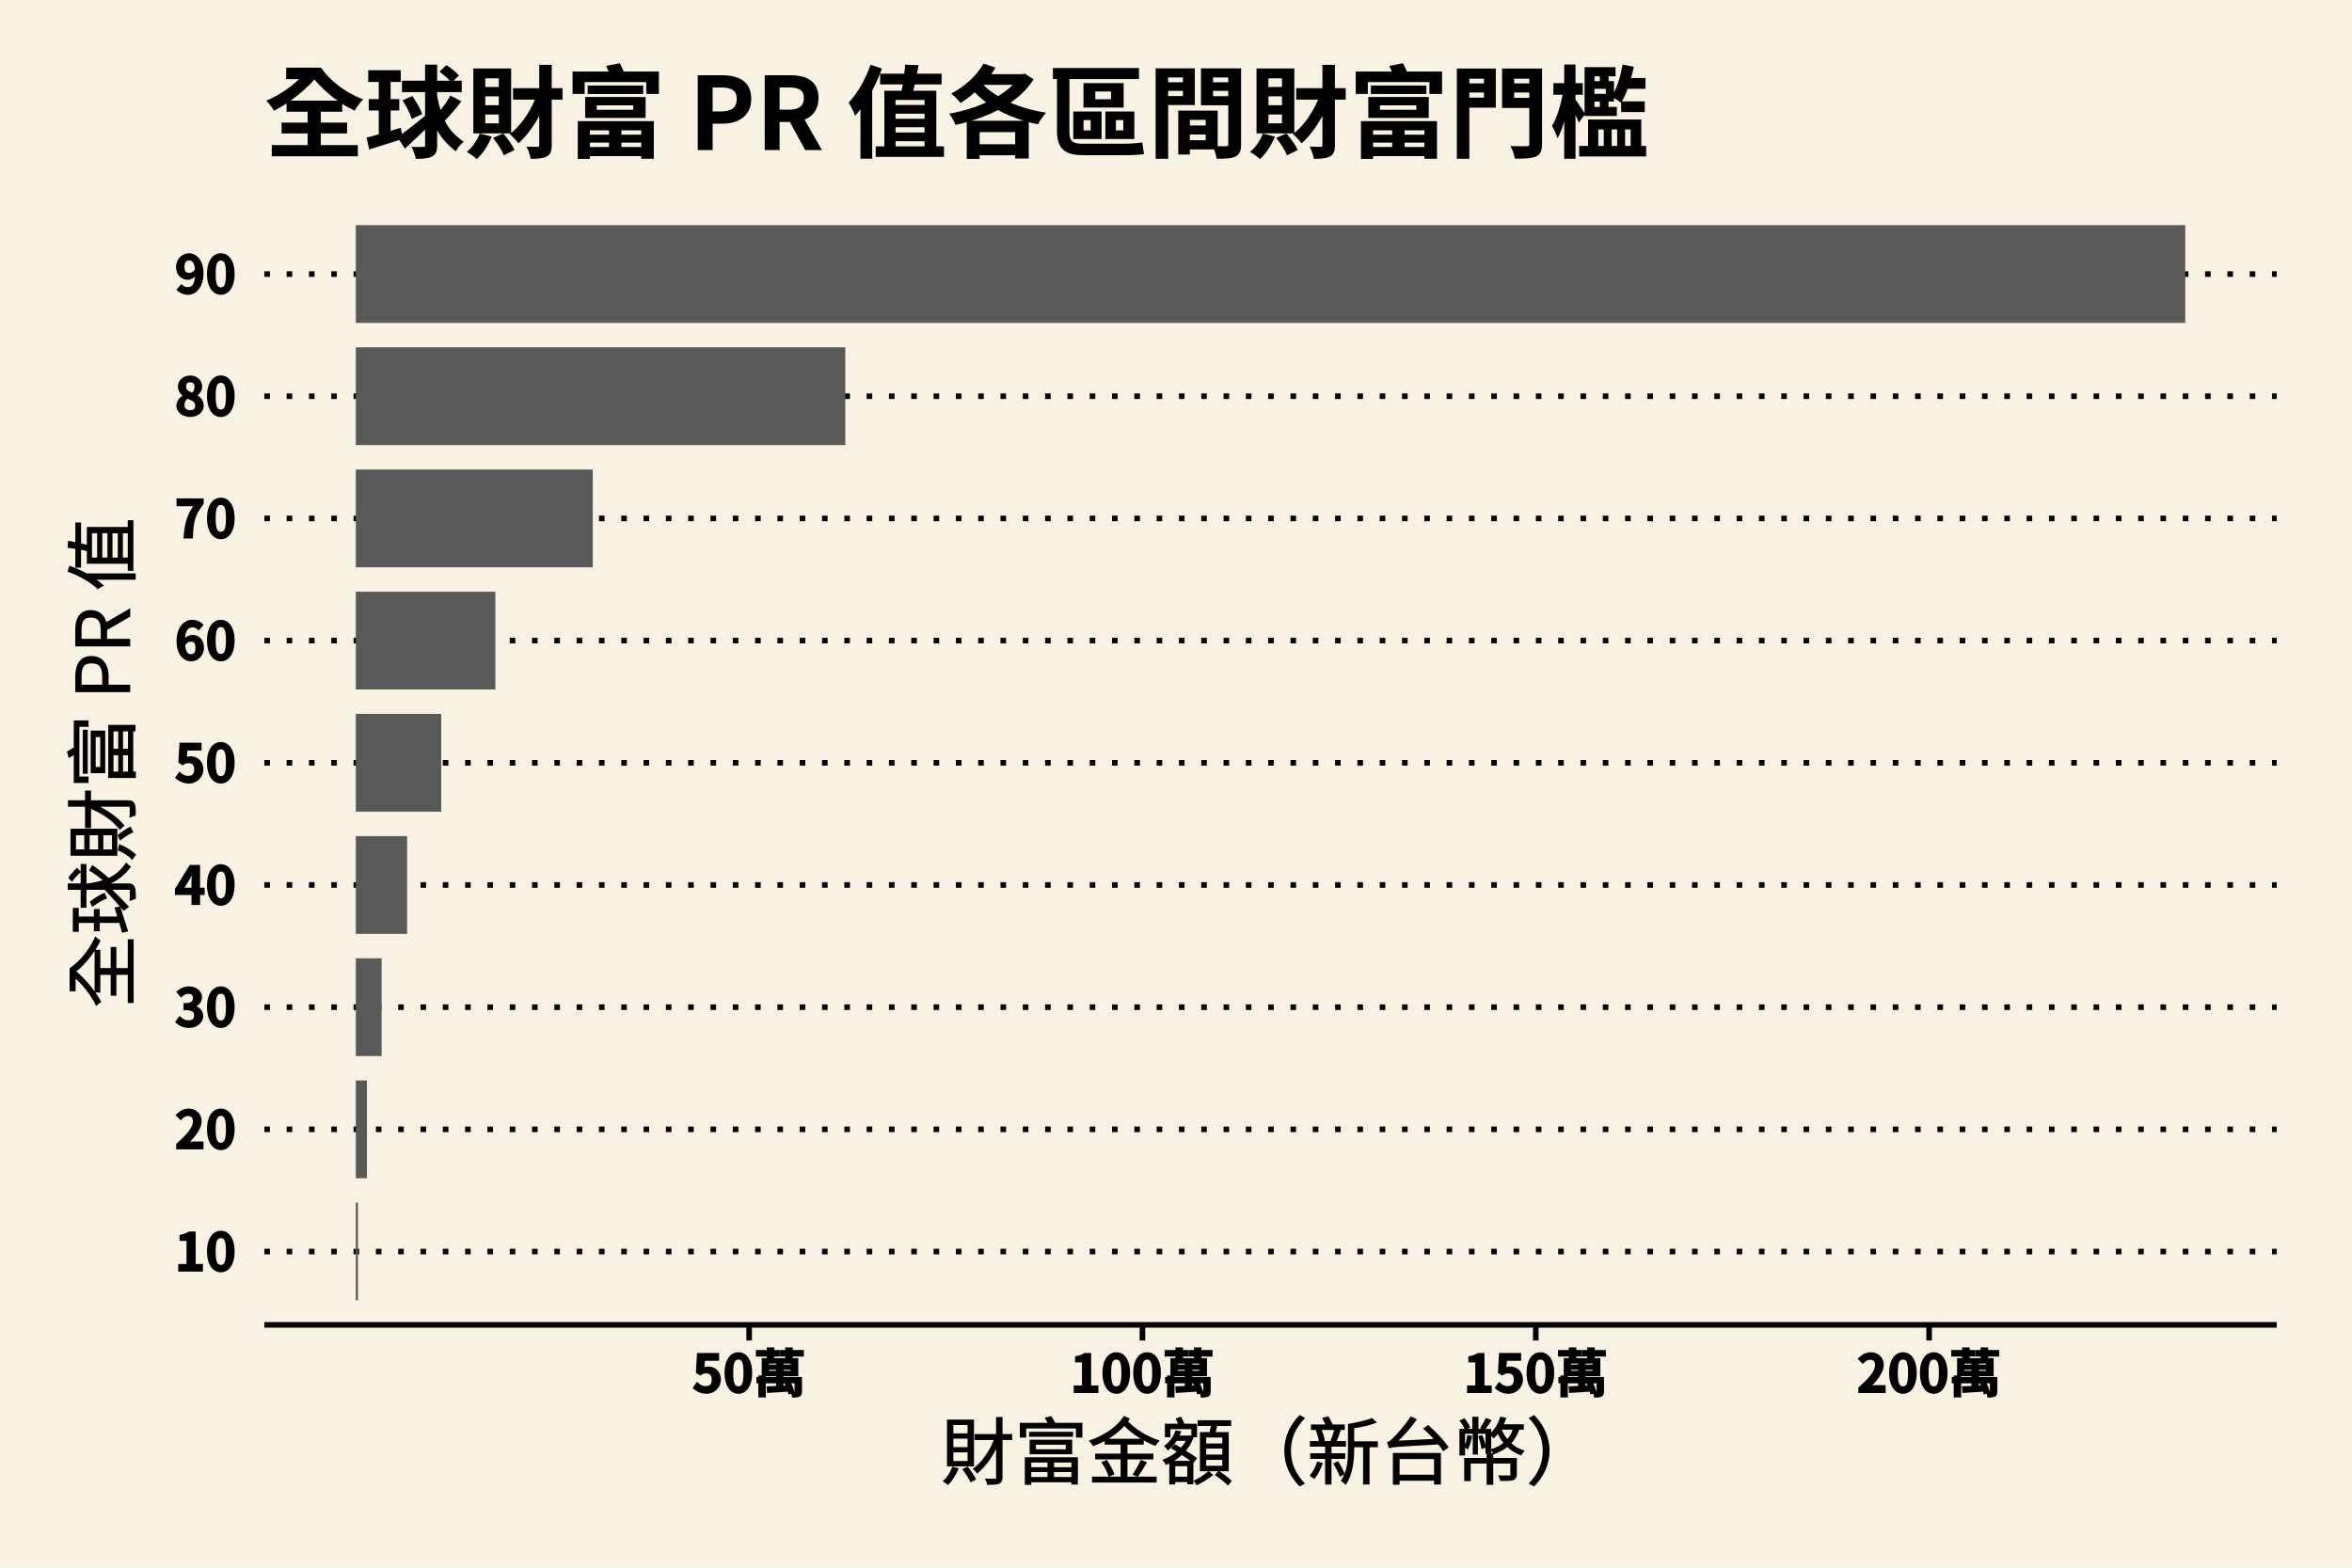 <?xml version="1.0" encoding="UTF-8"?>
<svg xmlns="http://www.w3.org/2000/svg" xmlns:xlink="http://www.w3.org/1999/xlink" width="450pt" height="300pt" viewBox="0 0 450 300" version="1.1">
<defs>
<g>
<symbol overflow="visible" id="glyph0-0">
<path style="stroke:none;" d="M 1 1.203 L 9.203 1.203 L 9.203 -9.062 L 0.797 -9.062 L 0.797 1.203 Z M 5.141 -4.438 L 2.141 -8.297 L 7.844 -8.297 L 5 -4.625 Z M 5.453 -3.844 L 8.641 -7.938 L 8.297 -8.016 L 8.297 0.156 L 8.641 0.062 L 5.531 -3.938 Z M 1.953 0.656 L 5 -3.25 L 7.844 0.438 L 2.141 0.438 Z M 1.359 -7.938 L 4.453 -3.938 L 1.359 0.062 L 1.703 0.156 L 1.703 -8.016 Z "/>
</symbol>
<symbol overflow="visible" id="glyph0-1">
<path style="stroke:none;" d="M 0.812 0 L 5.406 0 L 5.406 -1.453 L 4.016 -1.453 L 4.016 -7.672 L 2.766 -7.672 C 2.219 -7.344 1.812 -7.188 0.938 -7.016 L 0.938 -5.875 L 2.266 -5.875 L 2.266 -1.453 L 0.688 -1.453 L 0.688 0 Z "/>
</symbol>
<symbol overflow="visible" id="glyph0-2">
<path style="stroke:none;" d="M 2.953 0.141 C 4.453 0.141 5.578 -1.312 5.578 -3.859 C 5.578 -6.406 4.453 -7.812 2.953 -7.812 C 1.438 -7.812 0.297 -6.422 0.297 -3.859 C 0.297 -1.312 1.438 0.141 2.953 0.141 Z M 2.953 -1.281 C 2.312 -1.281 1.953 -1.781 1.953 -3.859 C 1.953 -5.938 2.312 -6.406 2.953 -6.406 C 3.578 -6.406 3.922 -5.938 3.922 -3.859 C 3.922 -1.781 3.578 -1.281 2.953 -1.281 Z "/>
</symbol>
<symbol overflow="visible" id="glyph0-3">
<path style="stroke:none;" d="M 0.438 0 L 5.516 0 L 5.516 -1.516 L 3.781 -1.516 C 3.438 -1.516 2.953 -1.469 2.578 -1.438 L 2.672 -1.203 C 4.016 -2.516 5.172 -4.047 5.172 -5.391 C 5.172 -6.766 4.109 -7.812 2.703 -7.812 C 1.703 -7.812 0.938 -7.375 0.172 -6.547 L 1.156 -5.562 C 1.625 -6.062 1.984 -6.375 2.516 -6.375 C 3.219 -6.375 3.484 -6.062 3.484 -5.312 C 3.484 -4.172 2.344 -2.875 0.297 -1.047 L 0.297 0 Z "/>
</symbol>
<symbol overflow="visible" id="glyph0-4">
<path style="stroke:none;" d="M 2.734 0.141 C 4.156 0.141 5.469 -0.781 5.469 -2.141 C 5.469 -3.109 4.703 -3.875 3.984 -4.062 L 3.984 -3.938 C 4.656 -4.188 5.234 -4.906 5.234 -5.703 C 5.234 -6.969 4.125 -7.812 2.703 -7.812 C 1.828 -7.812 1.016 -7.422 0.297 -6.781 L 1.203 -5.672 C 1.766 -6.172 2.094 -6.375 2.625 -6.391 C 3.266 -6.375 3.484 -6.172 3.484 -5.594 C 3.484 -4.938 3.188 -4.594 1.688 -4.594 L 1.688 -3.266 C 3.438 -3.266 3.719 -2.953 3.719 -2.219 C 3.719 -1.562 3.344 -1.328 2.594 -1.328 C 1.938 -1.328 1.484 -1.625 0.938 -2.156 L 0.078 -1.016 C 0.688 -0.344 1.562 0.141 2.734 0.141 Z "/>
</symbol>
<symbol overflow="visible" id="glyph0-5">
<path style="stroke:none;" d="M 1.734 -3.078 L 2.875 -4.922 C 3.094 -5.312 3.328 -5.812 3.453 -6.078 L 3.266 -6.078 C 3.266 -5.781 3.219 -5.109 3.219 -4.688 L 3.219 -3.312 L 1.875 -3.312 Z M 5.609 -3.312 L 4.859 -3.312 L 4.859 -7.672 L 2.891 -7.672 L 0.062 -3.078 L 0.062 -1.922 L 3.219 -1.922 L 3.219 0 L 4.859 0 L 4.859 -1.922 L 5.734 -1.922 L 5.734 -3.312 Z "/>
</symbol>
<symbol overflow="visible" id="glyph0-6">
<path style="stroke:none;" d="M 2.766 0.141 C 4.125 0.141 5.484 -0.938 5.484 -2.594 C 5.484 -4.203 4.312 -5.078 3.062 -5.078 C 2.734 -5.078 2.469 -5.016 2.328 -4.953 L 2.438 -6.172 L 5.141 -6.172 L 5.141 -7.672 L 0.922 -7.672 L 0.703 -3.875 L 1.516 -3.344 C 2.047 -3.688 2.188 -3.766 2.625 -3.766 C 3.375 -3.766 3.734 -3.406 3.734 -2.547 C 3.734 -1.688 3.344 -1.328 2.562 -1.328 C 1.875 -1.328 1.453 -1.625 0.922 -2.156 L 0.078 -0.984 C 0.703 -0.359 1.594 0.141 2.766 0.141 Z "/>
</symbol>
<symbol overflow="visible" id="glyph0-7">
<path style="stroke:none;" d="M 3.125 -1.234 C 2.516 -1.234 2.141 -1.625 2.016 -2.938 C 2.328 -3.453 2.688 -3.625 3.078 -3.625 C 3.719 -3.625 3.984 -3.344 3.984 -2.453 C 3.984 -1.562 3.688 -1.234 3.125 -1.234 Z M 5.453 -6.938 C 5.016 -7.391 4.266 -7.812 3.359 -7.812 C 1.875 -7.812 0.359 -6.484 0.359 -3.734 C 0.359 -1.125 1.75 0.141 3.156 0.141 C 4.422 0.141 5.609 -0.938 5.609 -2.453 C 5.609 -4.047 4.594 -4.938 3.359 -4.938 C 2.875 -4.938 2.141 -4.594 1.734 -4.094 L 1.969 -4 C 2.031 -5.844 2.594 -6.359 3.453 -6.359 C 3.875 -6.359 4.234 -6.156 4.578 -5.75 L 5.547 -6.844 Z "/>
</symbol>
<symbol overflow="visible" id="glyph0-8">
<path style="stroke:none;" d="M 1.859 0 L 3.484 0 C 3.594 -3.031 3.797 -4.453 5.547 -6.594 L 5.547 -7.672 L 0.359 -7.672 L 0.359 -6.172 L 3.562 -6.172 C 2.312 -4.438 1.844 -2.703 1.703 0 Z "/>
</symbol>
<symbol overflow="visible" id="glyph0-9">
<path style="stroke:none;" d="M 2.938 0.141 C 4.438 0.141 5.562 -0.844 5.562 -1.969 C 5.562 -2.984 4.953 -3.688 4.312 -4.031 L 4.312 -3.938 C 4.766 -4.266 5.266 -4.953 5.266 -5.688 C 5.266 -6.875 4.297 -7.797 2.984 -7.797 C 1.703 -7.797 0.625 -6.906 0.625 -5.703 C 0.625 -4.922 1.062 -4.266 1.594 -3.891 L 1.594 -3.984 C 0.953 -3.625 0.328 -2.922 0.328 -1.969 C 0.328 -0.812 1.531 0.141 2.938 0.141 Z M 3.406 -4.5 C 2.625 -4.812 2.188 -5.016 2.188 -5.703 C 2.188 -6.297 2.453 -6.5 2.953 -6.5 C 3.578 -6.5 3.797 -6.203 3.797 -5.594 C 3.797 -5.156 3.672 -4.844 3.359 -4.516 Z M 2.984 -1.172 C 2.297 -1.172 1.875 -1.453 1.875 -2.125 C 1.875 -2.688 2.109 -3.094 2.438 -3.344 C 3.375 -2.984 3.922 -2.797 3.922 -2.016 C 3.922 -1.375 3.594 -1.172 2.984 -1.172 Z "/>
</symbol>
<symbol overflow="visible" id="glyph0-10">
<path style="stroke:none;" d="M 2.797 -4.062 C 2.156 -4.062 1.875 -4.328 1.875 -5.203 C 1.875 -6.109 2.203 -6.438 2.75 -6.438 C 3.375 -6.438 3.75 -6.062 3.875 -4.734 C 3.562 -4.234 3.203 -4.062 2.797 -4.062 Z M 0.422 -0.734 C 0.859 -0.297 1.625 0.141 2.547 0.141 C 4.016 0.141 5.516 -1.203 5.516 -4 C 5.516 -6.562 4.125 -7.812 2.734 -7.812 C 1.453 -7.812 0.266 -6.719 0.266 -5.203 C 0.266 -3.625 1.297 -2.734 2.516 -2.734 C 3.031 -2.734 3.75 -3.094 4.125 -3.594 L 3.906 -3.688 C 3.844 -1.812 3.297 -1.328 2.453 -1.328 C 2.016 -1.328 1.656 -1.516 1.281 -1.922 L 0.328 -0.828 Z "/>
</symbol>
<symbol overflow="visible" id="glyph0-11">
<path style="stroke:none;" d="M 2.625 -6.562 L 3.922 -6.562 L 3.922 -6.984 L 4.969 -6.984 L 4.969 -8.234 L 3.922 -8.234 L 3.922 -8.734 L 2.484 -8.734 L 2.484 -8.234 L 0.406 -8.234 L 0.406 -6.984 L 2.484 -6.984 L 2.484 -6.562 Z M 7.766 -0.203 C 7.672 -0.703 7.344 -1.547 7.156 -1.859 L 7.797 -1.859 L 7.797 -0.344 C 7.797 -0.234 7.906 -0.344 7.797 -0.344 L 7.75 -0.344 Z M 5.688 -1.281 L 5.688 -1.859 L 6.875 -1.859 L 6.875 -2.125 L 5.828 -1.875 C 6.016 -1.547 6.062 -1.484 6.062 -1.453 L 5.688 -1.438 Z M 2.922 -4.125 L 2.922 -4.453 L 4.266 -4.453 L 4.266 -4.266 L 2.922 -4.266 Z M 2.797 -5.641 L 4.266 -5.641 L 4.266 -5.453 L 2.922 -5.453 L 2.922 -5.641 Z M 7.188 -5.453 L 5.688 -5.453 L 5.688 -5.641 L 7.047 -5.641 L 7.047 -5.453 Z M 7.188 -4.266 L 5.688 -4.266 L 5.688 -4.453 L 7.047 -4.453 L 7.047 -4.266 Z M 9.094 -3.078 L 5.688 -3.078 L 5.688 -3.234 L 8.516 -3.234 L 8.516 -6.688 L 1.516 -6.688 L 1.516 -3.234 L 4.266 -3.234 L 4.266 -3.078 L 2.297 -3.078 L 2.297 -3.359 L 0.875 -3.359 L 0.875 -3.078 L 0.5 -3.078 L 0.5 -1.859 L 0.875 -1.859 L 0.875 0.844 L 2.297 0.844 L 2.297 -1.859 L 4.266 -1.859 L 4.266 -1.359 C 3.719 -1.344 3.078 -1.312 2.438 -1.281 L 2.547 -0.016 C 3.734 -0.094 5.188 -0.172 6.516 -0.266 C 6.531 -0.219 6.562 -0.047 6.609 0.266 L 7.156 0.125 C 7.188 0.219 7.281 0.5 7.344 0.875 C 7.984 0.875 8.5 0.812 8.797 0.656 C 9.094 0.5 9.219 0.156 9.219 -0.312 L 9.219 -3.078 Z M 7.453 -8.094 L 7.453 -8.734 L 6.016 -8.734 L 6.016 -8.234 L 5.016 -8.234 L 5.016 -6.984 L 6.016 -6.984 L 6.016 -6.562 L 7.453 -6.562 L 7.453 -6.984 L 9.578 -6.984 L 9.578 -8.234 L 7.453 -8.234 Z "/>
</symbol>
<symbol overflow="visible" id="glyph1-0">
<path style="stroke:none;" d="M 1.406 1.688 L 12.781 1.688 L 12.781 -12.594 L 1.203 -12.594 L 1.203 1.688 Z M 7.125 -6.125 L 2.859 -11.625 L 11.125 -11.625 L 7 -6.297 Z M 7.578 -5.344 L 12.031 -11.078 L 11.703 -11.172 L 11.703 0.281 L 12.031 0.188 L 7.641 -5.453 Z M 2.672 0.953 L 6.984 -4.609 L 11.125 0.719 L 2.859 0.719 Z M 1.953 -11.078 L 6.344 -5.453 L 1.953 0.188 L 2.281 0.281 L 2.281 -11.172 Z "/>
</symbol>
<symbol overflow="visible" id="glyph1-1">
<path style="stroke:none;" d="M 5.188 -8.781 L 2.312 -8.781 L 2.312 -10.375 L 5.031 -10.375 L 5.031 -8.781 Z M 5.188 -6.141 L 2.312 -6.141 L 2.312 -7.766 L 5.031 -7.766 L 5.031 -6.141 Z M 5.188 -3.484 L 2.312 -3.484 L 2.312 -5.141 L 5.031 -5.141 L 5.031 -3.484 Z M 6.094 -11.422 L 1.094 -11.422 L 1.094 -2.469 L 6.266 -2.469 L 6.266 -11.422 Z M 2.078 -2.281 C 1.703 -1.297 1.141 -0.375 0.281 0.391 C 0.625 0.609 1.016 0.875 1.281 1.141 C 2.109 0.312 2.891 -0.891 3.328 -2.109 L 2.109 -2.406 Z M 4.109 -1.797 C 4.656 -1.094 5.25 -0.219 5.609 0.609 L 6.672 0.047 C 6.375 -0.625 5.688 -1.656 5.047 -2.422 L 4 -1.938 Z M 13.391 -8.641 L 11.719 -8.641 L 11.719 -11.906 L 10.484 -11.906 L 10.484 -8.641 L 6.391 -8.641 L 6.391 -7.5 L 10.047 -7.5 C 9.219 -5.391 7.719 -3.188 6.016 -1.984 C 6.344 -1.719 6.609 -1.406 6.859 -1.078 C 8.422 -2.312 9.875 -4.359 10.828 -6.484 L 10.484 -6.484 L 10.484 -0.281 C 10.484 -0.047 10.562 -0.109 10.328 -0.094 C 10.109 -0.078 9.406 -0.078 8.359 -0.125 C 8.609 0.375 8.719 0.688 8.781 1.062 C 10.016 1.062 10.656 1.031 11.016 0.875 C 11.406 0.719 11.719 0.312 11.719 -0.281 L 11.719 -7.5 L 13.562 -7.5 L 13.562 -8.641 Z "/>
</symbol>
<symbol overflow="visible" id="glyph1-2">
<path style="stroke:none;" d="M 6.328 -3.328 L 6.328 -2.297 L 3.219 -2.297 L 3.219 -3.203 L 6.328 -3.203 Z M 11.062 -2.297 L 7.578 -2.297 L 7.578 -3.203 L 10.891 -3.203 L 10.891 -2.297 Z M 7.578 -0.281 L 7.578 -1.375 L 10.891 -1.375 L 10.891 -0.422 L 7.578 -0.422 Z M 3.047 -1.375 L 6.328 -1.375 L 6.328 -0.422 L 3.219 -0.422 L 3.219 -1.375 Z M 2.156 1.078 L 3.219 1.078 L 3.219 0.578 L 10.891 0.578 L 10.891 1.016 L 12.141 1.016 L 12.141 -4.203 L 1.984 -4.203 L 1.984 1.078 Z M 11.047 -9.078 L 2.797 -9.078 L 2.797 -8.125 L 11.219 -8.125 L 11.219 -9.078 Z M 3.953 -6.609 L 9.812 -6.609 L 9.812 -5.734 L 4.109 -5.734 L 4.109 -6.609 Z M 11.047 -4.906 L 11.047 -7.562 L 2.906 -7.562 L 2.906 -4.781 L 11.047 -4.781 Z M 7.828 -10.75 C 7.625 -11.125 7.344 -11.641 7.031 -12.094 L 5.797 -11.781 C 6.062 -11.297 6.281 -10.906 6.344 -10.797 L 1.031 -10.797 L 1.031 -7.969 L 2.25 -7.969 L 2.25 -9.719 L 11.766 -9.719 L 11.766 -7.969 L 13 -7.969 L 13 -10.797 L 7.797 -10.797 Z "/>
</symbol>
<symbol overflow="visible" id="glyph1-3">
<path style="stroke:none;" d="M 6.891 -12.047 C 5.562 -9.969 3.109 -8.328 0.203 -7.375 C 0.609 -7.016 0.859 -6.656 1.031 -6.312 C 1.906 -6.656 2.797 -7.047 3.266 -7.312 L 3.266 -6.625 L 6.312 -6.625 L 6.312 -4.906 L 1.453 -4.906 L 1.453 -3.797 L 6.312 -3.797 L 6.312 -0.5 L 0.844 -0.5 L 0.844 0.625 L 13.203 0.625 L 13.203 -0.5 L 7.625 -0.5 L 7.625 -3.797 L 12.594 -3.797 L 12.594 -4.906 L 7.625 -4.906 L 7.625 -6.625 L 10.734 -6.625 L 10.734 -7.75 L 3.547 -7.75 L 3.656 -7.516 C 4.969 -8.281 6.172 -9.219 7.016 -10.188 C 8.406 -8.703 10.875 -7.156 12.953 -6.375 C 13.156 -6.672 13.422 -7.047 13.812 -7.391 C 11.422 -8.141 9.047 -9.625 7.734 -11.078 C 7.766 -11.125 7.891 -11.281 8.078 -11.609 L 6.938 -12.109 Z M 9.625 -0.516 C 10.141 -1.172 10.766 -2.219 11.375 -3.25 L 10.188 -3.719 C 9.766 -2.797 9.172 -1.719 8.578 -0.875 L 9.562 -0.469 Z M 2.719 -3.125 C 3.266 -2.328 3.766 -1.312 4.031 -0.469 L 5.141 -0.922 C 4.906 -1.672 4.266 -2.828 3.688 -3.703 L 2.625 -3.281 Z "/>
</symbol>
<symbol overflow="visible" id="glyph1-4">
<path style="stroke:none;" d="M 11.922 -6.844 L 8.688 -6.844 L 8.688 -7.984 L 11.766 -7.984 L 11.766 -6.844 Z M 11.922 -4.719 L 8.688 -4.719 L 8.688 -5.859 L 11.766 -5.859 L 11.766 -4.719 Z M 11.922 -2.578 L 8.688 -2.578 L 8.688 -3.703 L 11.766 -3.703 L 11.766 -2.578 Z M 7.484 -8.875 L 7.484 -1.531 L 13 -1.531 L 13 -9.016 L 10.484 -9.016 C 10.578 -9.312 10.703 -9.828 10.812 -10.188 L 13.469 -10.188 L 13.469 -11.281 L 7.062 -11.281 L 7.062 -10.188 L 9.594 -10.188 C 9.547 -9.891 9.438 -9.359 9.359 -9.016 L 7.484 -9.016 Z M 1.688 -9.578 L 5.844 -9.578 L 5.844 -8.047 L 6.938 -8.047 L 6.938 -10.625 L 4.516 -10.625 C 4.422 -10.875 4.109 -11.516 3.875 -11.984 L 2.859 -11.609 C 3.031 -11.234 3.203 -10.844 3.297 -10.625 L 0.781 -10.625 L 0.781 -8.047 L 1.844 -8.047 L 1.844 -9.578 Z M 5.062 -2.609 L 5.062 -0.484 L 2.766 -0.484 L 2.766 -2.484 L 5.062 -2.484 Z M 6.875 -4.094 C 6.344 -4.5 5.531 -5.016 4.797 -5.453 C 5.312 -6.031 5.875 -6.953 6.266 -7.953 L 5.641 -8.406 L 5.453 -8.359 L 3.594 -8.359 C 3.672 -8.5 3.797 -8.766 3.922 -9.172 L 2.828 -9.359 C 2.469 -8.281 1.812 -7.234 0.609 -6.344 C 0.891 -6.125 1.141 -5.812 1.312 -5.484 C 2.141 -6.125 2.656 -6.734 3.031 -7.344 L 4.781 -7.344 C 4.609 -6.984 4.234 -6.438 3.844 -6.047 C 3.594 -6.188 3.203 -6.422 2.703 -6.703 L 1.953 -5.938 C 2.422 -5.672 2.781 -5.438 3.047 -5.281 C 2.359 -4.672 1.516 -4.172 0.281 -3.703 C 0.594 -3.406 0.781 -3.109 0.938 -2.734 C 1.281 -2.875 1.656 -3.016 1.625 -3 L 1.625 1 L 2.766 1 L 2.766 0.547 L 5.062 0.547 L 5.062 0.969 L 6.234 0.969 L 6.234 -3.516 L 2.031 -3.516 L 2.141 -3.281 C 2.844 -3.656 3.516 -4.156 4.016 -4.641 C 4.75 -4.188 5.562 -3.609 6.25 -3.125 L 6.969 -4.016 Z M 9.016 -1.484 C 8.406 -0.891 7.375 -0.234 6.266 0.281 C 6.5 0.609 6.703 0.906 6.844 1.172 C 7.828 0.703 9.109 -0.047 10.031 -0.812 L 9.125 -1.594 Z M 10.438 -0.734 C 11.234 -0.219 12.234 0.562 12.859 1.219 L 13.578 0.312 C 12.984 -0.297 11.969 -1.047 11.047 -1.625 L 10.328 -0.797 Z "/>
</symbol>
<symbol overflow="visible" id="glyph1-5">
<path style="stroke:none;" d="M 12.719 1.297 L 13.594 0.828 C 11.828 -1 10.906 -2.984 10.906 -5.453 C 10.906 -7.906 11.828 -9.891 13.594 -11.719 L 12.562 -12.297 C 10.75 -10.438 9.625 -8.141 9.625 -5.453 C 9.625 -2.766 10.75 -0.453 12.562 1.391 Z "/>
</symbol>
<symbol overflow="visible" id="glyph1-6">
<path style="stroke:none;" d="M 7.047 -10.484 L 4.891 -10.484 C 4.766 -10.812 4.375 -11.516 4.062 -12.047 L 2.875 -11.734 C 3.172 -11.156 3.375 -10.766 3.484 -10.484 L 0.734 -10.484 L 0.734 -9.422 L 7.203 -9.422 L 7.203 -10.484 Z M 3.375 -7.453 C 3.297 -8 3.062 -8.812 2.688 -9.609 L 1.656 -9.359 C 1.953 -8.625 2.188 -7.781 2.266 -7.062 L 3.375 -7.359 Z M 1.875 -3.266 C 1.578 -2.359 1.141 -1.453 0.469 -0.656 C 0.781 -0.469 1.094 -0.234 1.406 -0.031 C 2.016 -0.844 2.641 -2.016 3.016 -3.094 L 1.922 -3.406 Z M 7.281 -4.016 L 7.281 -4.969 L 4.656 -4.969 L 4.656 -6.234 L 7.422 -6.234 L 7.422 -7.297 L 5.641 -7.297 C 5.859 -7.766 6.141 -8.562 6.422 -9.359 L 5.219 -9.625 C 5.031 -8.828 4.688 -7.859 4.453 -7.297 L 0.531 -7.297 L 0.531 -6.234 L 3.438 -6.234 L 3.438 -4.969 L 0.594 -4.969 L 0.594 -3.891 L 3.438 -3.891 L 3.438 1.016 L 4.656 1.016 L 4.656 -3.891 L 7.281 -3.891 Z M 5.062 -2.875 C 5.5 -2.172 5.969 -1.281 6.266 -0.469 L 7.203 -1 C 6.969 -1.656 6.406 -2.688 5.906 -3.469 L 4.984 -3.016 Z M 13.359 -7.25 L 9 -7.25 L 9 -9.75 C 10.328 -9.969 11.969 -10.297 13.375 -10.844 L 12.406 -11.719 C 11.359 -11.281 9.547 -10.875 7.812 -10.578 L 7.812 -5.703 C 7.812 -3.844 7.734 -1.516 6.422 0.328 C 6.859 0.516 7.078 0.781 7.375 1.094 C 8.766 -0.875 9 -3.703 9 -5.703 L 9 -6.125 L 10.703 -6.125 L 10.703 1 L 11.938 1 L 11.938 -6.125 L 13.531 -6.125 L 13.531 -7.25 Z "/>
</symbol>
<symbol overflow="visible" id="glyph1-7">
<path style="stroke:none;" d="M 10.281 -3.984 L 10.281 -0.875 L 3.688 -0.875 L 3.688 -3.859 L 10.281 -3.859 Z M 2.578 1.047 L 3.688 1.047 L 3.688 0.281 L 10.281 0.281 L 10.281 1.016 L 11.594 1.016 L 11.594 -5.031 L 2.406 -5.031 L 2.406 1.047 Z M 8.297 -9.609 C 8.984 -8.984 9.75 -8.234 10.203 -7.719 L 3.109 -7.359 L 3.219 -7.125 C 4.5 -8.281 5.766 -9.766 7.016 -11.469 L 5.812 -12.016 C 4.641 -10.188 2.984 -8.406 2.484 -7.953 C 2.016 -7.484 1.766 -7.219 1.281 -7.109 C 1.406 -6.781 1.562 -6.312 1.641 -5.922 C 2.281 -6.172 3.062 -6.203 11.109 -6.656 C 11.438 -6.25 11.734 -5.828 12.031 -5.344 L 13.078 -6.094 C 12.266 -7.375 10.641 -9.094 9.172 -10.359 L 8.172 -9.719 Z "/>
</symbol>
<symbol overflow="visible" id="glyph1-8">
<path style="stroke:none;" d="M 6.141 -11.594 C 5.906 -11.109 5.516 -10.422 5.094 -9.781 L 5.953 -9.422 C 6.375 -9.891 6.797 -10.547 7.312 -11.297 L 6.219 -11.734 Z M 3.188 -9.938 C 3.031 -10.391 2.547 -11.125 2.094 -11.672 L 1.141 -11.234 C 1.625 -10.609 1.984 -10.031 2.219 -9.391 L 3.203 -9.891 Z M 3.844 -4.719 L 4.672 -4.719 L 4.672 -8.703 L 6.125 -8.703 L 6.125 -4.906 L 7.219 -4.906 L 7.219 -9.625 L 4.766 -9.625 L 4.766 -11.953 L 3.594 -11.953 L 3.594 -9.625 L 1.141 -9.625 L 1.141 -4.547 L 2.219 -4.547 L 2.219 -8.703 L 3.688 -8.703 L 3.688 -4.719 Z M 6.203 -6.125 C 6.125 -6.703 5.875 -7.609 5.5 -8.453 L 4.703 -8.234 C 5.047 -7.469 5.266 -6.547 5.344 -5.781 L 6.203 -6.062 Z M 2.625 -8.328 C 2.516 -7.578 2.406 -6.859 1.969 -6.125 C 2.359 -5.984 2.5 -5.875 2.766 -5.688 C 3.141 -6.391 3.422 -7.359 3.562 -8.297 L 2.641 -8.453 Z M 11.953 -4.078 L 7.609 -4.078 L 7.609 -4.969 L 6.344 -4.969 L 6.344 -4.078 L 2.062 -4.078 L 2.062 0.359 L 3.297 0.359 L 3.297 -3 L 6.344 -3 L 6.344 1.062 L 7.609 1.062 L 7.609 -3 L 10.875 -3 L 10.875 -0.828 C 10.875 -0.641 10.969 -0.734 10.75 -0.719 C 10.516 -0.719 9.703 -0.719 8.531 -0.734 C 8.781 -0.266 8.859 -0.047 8.953 0.328 C 10.281 0.328 11 0.328 11.422 0.188 C 11.828 0.047 12.125 -0.328 12.125 -0.828 L 12.125 -4.078 Z M 11.375 -9.656 C 11.109 -8.812 10.734 -8.141 10.297 -7.703 C 9.891 -8.188 9.5 -8.812 9.25 -9.484 L 11.328 -9.484 Z M 13.453 -9.625 L 13.453 -10.516 L 9.625 -10.516 C 9.766 -10.781 9.938 -11.219 10.109 -11.75 L 8.953 -11.984 C 8.547 -10.578 7.875 -9.484 6.828 -8.594 C 7.156 -8.406 7.453 -8.094 7.672 -7.828 C 8.109 -8.203 8.391 -8.5 8.5 -8.656 C 8.688 -8.203 9.156 -7.438 9.547 -6.969 C 8.953 -6.484 8.266 -6.078 7.031 -5.688 C 7.328 -5.359 7.531 -5.094 7.688 -4.75 C 8.734 -5.156 9.703 -5.656 10.297 -6.156 C 10.906 -5.547 11.891 -4.953 12.938 -4.547 C 13.094 -4.828 13.312 -5.125 13.656 -5.453 C 12.438 -5.844 11.688 -6.312 11.078 -6.891 C 11.672 -7.516 12.281 -8.516 12.562 -9.484 L 13.453 -9.484 Z "/>
</symbol>
<symbol overflow="visible" id="glyph1-9">
<path style="stroke:none;" d="M 1.266 -12.188 L 0.391 -11.719 C 2.156 -9.891 3.078 -7.906 3.078 -5.453 C 3.078 -2.984 2.156 -1 0.391 0.828 L 1.422 1.391 C 3.234 -0.453 4.375 -2.766 4.375 -5.453 C 4.375 -8.141 3.234 -10.438 1.422 -12.297 Z "/>
</symbol>
<symbol overflow="visible" id="glyph2-0">
<path style="stroke:none;" d="M 1.688 -1.406 L 1.688 -12.781 L -12.594 -12.781 L -12.594 -1.203 L 1.688 -1.203 Z M -6.125 -7.125 L -11.625 -2.859 L -11.625 -11.125 L -6.297 -7 Z M -5.344 -7.578 L -11.078 -12.031 L -11.172 -11.703 L 0.281 -11.703 L 0.188 -12.031 L -5.453 -7.641 Z M 0.953 -2.672 L -4.609 -6.984 L 0.719 -11.125 L 0.719 -2.859 Z M -11.078 -1.953 L -5.453 -6.344 L 0.188 -1.953 L 0.281 -2.281 L -11.172 -2.281 Z "/>
</symbol>
<symbol overflow="visible" id="glyph2-1">
<path style="stroke:none;" d="M -11.453 -3.156 L -10.453 -3.156 L -10.453 -5.594 C -9.094 -4.391 -7.469 -2.375 -6.516 -0.344 C -6.172 -0.703 -5.859 -0.938 -5.531 -1.125 C -6.688 -3.266 -8.688 -5.656 -10.328 -6.969 C -8.578 -8.312 -6.703 -10.703 -5.672 -12.875 C -5.984 -13.047 -6.359 -13.359 -6.688 -13.672 C -7.719 -11.234 -9.594 -8.922 -11.594 -7.578 L -11.594 -3.156 Z M -2.641 -7.438 L -2.641 -11.641 L -3.734 -11.641 L -3.734 -7.609 L -5.719 -7.609 L -5.719 -11.109 L -6.812 -11.109 L -6.812 -2.922 L -5.719 -2.922 L -5.719 -6.312 L -3.734 -6.312 L -3.734 -2.328 L -2.641 -2.328 L -2.641 -6.312 L -0.469 -6.312 L -0.469 -0.938 L 0.656 -0.938 L 0.656 -13.125 L -0.469 -13.125 L -0.469 -7.609 L -2.641 -7.609 Z "/>
</symbol>
<symbol overflow="visible" id="glyph2-2">
<path style="stroke:none;" d="M -10.266 -12.703 C -10.703 -12.344 -11.328 -11.625 -11.844 -10.875 L -11.156 -10.125 C -10.609 -10.859 -9.969 -11.562 -9.391 -12 L -10.156 -12.781 Z M -2.969 -5.078 L -2.484 -3.469 L -5.828 -3.469 L -5.828 -4.906 L -6.953 -4.906 L -6.953 -3.469 L -9.844 -3.469 L -9.844 -5.125 L -10.984 -5.125 L -10.984 -0.547 L -9.844 -0.547 L -9.844 -2.25 L -6.953 -2.25 L -6.953 -0.656 L -5.828 -0.656 L -5.828 -2.25 L -2.094 -2.25 C -1.922 -1.719 -1.75 -1.078 -1.547 -0.359 L -0.391 -0.625 C -0.828 -2.016 -1.359 -3.656 -1.922 -5.391 L -3.016 -5.203 Z M -7.75 -12.203 C -6.938 -11.719 -5.844 -10.938 -5.234 -10.438 C -5.797 -10.219 -6.797 -10 -7.984 -9.812 L -8.375 -9.812 L -8.375 -13.531 L -9.484 -13.531 L -9.484 -9.812 L -11.953 -9.812 L -11.953 -8.578 L -9.484 -8.578 L -9.484 -5.141 L -8.375 -5.141 L -8.375 -8.578 L -4.875 -8.578 C -3.562 -7.188 -2.156 -5.609 -1.281 -4.562 L -0.219 -5.328 C -1.281 -6.438 -2.484 -7.688 -3.672 -8.859 L -3.766 -8.578 L -0.25 -8.578 C -0.016 -8.578 -0.078 -8.656 -0.078 -8.438 C -0.062 -8.219 -0.062 -7.484 -0.094 -6.391 C 0.406 -6.656 0.703 -6.781 1.078 -6.859 C 1.078 -8.094 1.047 -8.719 0.875 -9.109 C 0.734 -9.484 0.344 -9.812 -0.266 -9.812 L -4.531 -9.812 L -4.531 -9.484 C -2.641 -10.141 -1.188 -11.219 0.172 -13.031 C -0.203 -13.234 -0.484 -13.484 -0.766 -13.812 C -1.812 -12.328 -2.766 -11.5 -4.125 -10.844 C -4.859 -11.547 -6.109 -12.531 -7.266 -13.344 L -7.859 -12.266 Z M -7.141 -5.406 C -6.312 -6.016 -5.312 -6.641 -4.406 -6.938 L -4.906 -8.016 C -5.672 -7.734 -6.859 -7 -7.734 -6.312 L -7.281 -5.312 Z "/>
</symbol>
<symbol overflow="visible" id="glyph2-3">
<path style="stroke:none;" d="M -8.781 -5.188 L -8.781 -2.312 L -10.375 -2.312 L -10.375 -5.031 L -8.781 -5.031 Z M -6.141 -5.188 L -6.141 -2.312 L -7.766 -2.312 L -7.766 -5.031 L -6.141 -5.031 Z M -3.484 -5.188 L -3.484 -2.312 L -5.141 -2.312 L -5.141 -5.031 L -3.484 -5.031 Z M -11.422 -6.094 L -11.422 -1.094 L -2.469 -1.094 L -2.469 -6.266 L -11.422 -6.266 Z M -2.281 -2.078 C -1.297 -1.703 -0.375 -1.141 0.391 -0.281 C 0.609 -0.625 0.875 -1.016 1.141 -1.281 C 0.312 -2.109 -0.891 -2.891 -2.109 -3.328 L -2.406 -2.109 Z M -1.797 -4.109 C -1.094 -4.656 -0.219 -5.25 0.609 -5.609 L 0.047 -6.672 C -0.625 -6.375 -1.656 -5.688 -2.422 -5.047 L -1.938 -4 Z M -8.641 -13.391 L -8.641 -11.719 L -11.906 -11.719 L -11.906 -10.484 L -8.641 -10.484 L -8.641 -6.391 L -7.5 -6.391 L -7.5 -10.047 C -5.391 -9.219 -3.188 -7.719 -1.984 -6.016 C -1.719 -6.344 -1.406 -6.609 -1.078 -6.859 C -2.312 -8.422 -4.359 -9.875 -6.484 -10.828 L -6.484 -10.484 L -0.281 -10.484 C -0.047 -10.484 -0.109 -10.562 -0.094 -10.328 C -0.078 -10.109 -0.078 -9.406 -0.125 -8.359 C 0.375 -8.609 0.688 -8.719 1.062 -8.781 C 1.062 -10.016 1.031 -10.656 0.875 -11.016 C 0.719 -11.406 0.312 -11.719 -0.281 -11.719 L -7.5 -11.719 L -7.5 -13.562 L -8.641 -13.562 Z "/>
</symbol>
<symbol overflow="visible" id="glyph2-4">
<path style="stroke:none;" d="M -3.328 -6.328 L -2.297 -6.328 L -2.297 -3.219 L -3.203 -3.219 L -3.203 -6.328 Z M -2.297 -11.062 L -2.297 -7.578 L -3.203 -7.578 L -3.203 -10.891 L -2.297 -10.891 Z M -0.281 -7.578 L -1.375 -7.578 L -1.375 -10.891 L -0.422 -10.891 L -0.422 -7.578 Z M -1.375 -3.047 L -1.375 -6.328 L -0.422 -6.328 L -0.422 -3.219 L -1.375 -3.219 Z M 1.078 -2.156 L 1.078 -3.219 L 0.578 -3.219 L 0.578 -10.891 L 1.016 -10.891 L 1.016 -12.141 L -4.203 -12.141 L -4.203 -1.984 L 1.078 -1.984 Z M -9.078 -11.047 L -9.078 -2.797 L -8.125 -2.797 L -8.125 -11.219 L -9.078 -11.219 Z M -6.609 -3.953 L -6.609 -9.812 L -5.734 -9.812 L -5.734 -4.109 L -6.609 -4.109 Z M -4.906 -11.047 L -7.562 -11.047 L -7.562 -2.906 L -4.781 -2.906 L -4.781 -11.047 Z M -10.75 -7.828 C -11.125 -7.625 -11.641 -7.344 -12.094 -7.031 L -11.781 -5.797 C -11.297 -6.062 -10.906 -6.281 -10.797 -6.344 L -10.797 -1.031 L -7.969 -1.031 L -7.969 -2.25 L -9.719 -2.25 L -9.719 -11.766 L -7.969 -11.766 L -7.969 -13 L -10.797 -13 L -10.797 -7.797 Z "/>
</symbol>
<symbol overflow="visible" id="glyph2-5">
<path style="stroke:none;" d=""/>
</symbol>
<symbol overflow="visible" id="glyph2-6">
<path style="stroke:none;" d="M 0 -1.422 L 0 -2.719 L -4.141 -2.719 L -4.141 -4.328 C -4.141 -6.578 -5.281 -8.203 -7.406 -8.203 C -9.609 -8.203 -10.516 -6.578 -10.516 -4.266 L -10.516 -1.281 L 0 -1.281 Z M -5.219 -2.719 L -9.312 -2.719 L -9.312 -4.109 C -9.312 -5.984 -8.953 -6.797 -7.406 -6.797 C -5.875 -6.797 -5.359 -6.031 -5.359 -4.156 L -5.359 -2.719 Z "/>
</symbol>
<symbol overflow="visible" id="glyph2-7">
<path style="stroke:none;" d="M -9.312 -2.594 L -9.312 -4.375 C -9.312 -6.031 -8.938 -6.797 -7.531 -6.797 C -6.156 -6.797 -5.641 -6.031 -5.641 -4.375 L -5.641 -2.719 L -9.312 -2.719 Z M -0.219 -8.453 L -4.578 -5.922 C -4.859 -7.172 -5.922 -8.234 -7.531 -8.234 C -9.625 -8.234 -10.516 -6.656 -10.516 -4.562 L -10.516 -1.281 L 0 -1.281 L 0 -2.719 L -4.422 -2.719 L -4.422 -4.422 L 0 -6.984 L 0 -8.594 Z "/>
</symbol>
<symbol overflow="visible" id="glyph2-8">
<path style="stroke:none;" d="M -11.859 -3.625 C -9.719 -2.891 -7.672 -1.703 -6.203 -0.328 C -5.875 -0.562 -5.516 -0.781 -5.016 -1 C -5.688 -1.594 -6.234 -2.031 -6.812 -2.422 L -6.922 -2.141 L 1.047 -2.141 L 1.047 -3.344 L -8.328 -3.344 C -9.234 -3.844 -10.438 -4.406 -11.625 -4.812 L -12 -3.672 Z M -1.406 -6.219 L -1.406 -11.031 L -0.469 -11.031 L -0.469 -6.391 L -1.406 -6.391 Z M -7.438 -11.031 L -6.328 -11.031 L -6.328 -6.391 L -7.312 -6.391 L -7.312 -11.031 Z M -4.359 -11.203 L -4.359 -6.391 L -5.344 -6.391 L -5.344 -11.031 L -4.359 -11.031 Z M -3.391 -6.219 L -3.391 -11.031 L -2.375 -11.031 L -2.375 -6.391 L -3.391 -6.391 Z M -0.328 -12.234 L -8.297 -12.234 L -8.297 -8.812 C -8.547 -8.891 -9.047 -9.016 -9.406 -9.094 L -9.406 -13.094 L -10.5 -13.094 L -10.5 -9.328 C -10.844 -9.406 -11.312 -9.484 -11.875 -9.594 L -11.984 -8.234 C -11.438 -8.188 -10.922 -8.125 -10.5 -8.047 L -10.5 -4.438 L -9.406 -4.438 L -9.406 -7.859 C -9.094 -7.812 -8.594 -7.719 -8.297 -7.625 L -8.297 -5.203 L -0.469 -5.203 L -0.469 -3.844 L 0.609 -3.844 L 0.609 -13.531 L -0.469 -13.531 L -0.469 -12.234 Z "/>
</symbol>
<symbol overflow="visible" id="glyph3-0">
<path style="stroke:none;" d="M 1.922 2.297 L 17.438 2.297 L 17.438 -17 L 1.75 -17 L 1.75 2.297 Z M 9.719 -8.156 L 3.672 -15.938 L 15.516 -15.938 L 9.609 -8.312 Z M 10.328 -7.297 L 16.438 -15.156 L 16.156 -15.188 L 16.156 0.516 L 16.438 0.484 L 10.344 -7.328 Z M 3.609 1.344 L 9.578 -6.359 L 15.516 1.25 L 3.672 1.25 Z M 2.75 -15.156 L 8.828 -7.328 L 2.75 0.484 L 3.031 0.516 L 3.031 -15.188 Z "/>
</symbol>
<symbol overflow="visible" id="glyph3-1">
<path style="stroke:none;" d="M 4.891 -9.359 C 6.641 -10.578 8.359 -12.078 9.562 -13.5 C 10.766 -12.078 12.359 -10.594 14 -9.453 L 5.031 -9.453 Z M 10.734 -3.172 L 15.828 -3.172 L 15.828 -5.25 L 10.797 -5.25 L 10.797 -7.328 L 14.906 -7.328 L 14.906 -8.828 C 15.578 -8.391 16.438 -7.938 17.281 -7.531 C 17.641 -8.203 18.359 -9.141 18.891 -9.703 C 15.531 -10.922 12.5 -13.328 10.844 -15.766 L 4.172 -15.766 L 4.172 -13.562 L 6.641 -13.562 C 4.938 -11.922 2.609 -10.344 0.359 -9.453 C 0.938 -8.891 1.5 -8.109 1.844 -7.516 C 2.703 -7.953 3.531 -8.438 4.25 -8.906 L 4.25 -7.328 L 8.281 -7.328 L 8.281 -5.25 L 3.297 -5.25 L 3.297 -3.172 L 8.281 -3.172 L 8.281 -0.938 L 1.422 -0.938 L 1.422 1.188 L 17.891 1.188 L 17.891 -0.938 L 10.797 -0.938 L 10.797 -3.172 Z "/>
</symbol>
<symbol overflow="visible" id="glyph3-2">
<path style="stroke:none;" d="M 16.375 -10.391 C 15.906 -9.531 15.156 -8.469 14.516 -7.656 C 14.281 -8.375 14.062 -9.297 13.859 -10.344 L 13.859 -11.078 L 18.562 -11.078 L 18.562 -13.266 L 17 -13.266 L 18.031 -14.266 C 17.5 -14.875 16.5 -15.703 15.625 -16.25 L 14.312 -15.016 C 15.031 -14.453 15.859 -13.75 16.281 -13.266 L 13.859 -13.266 L 13.859 -16.344 L 11.547 -16.344 L 11.547 -13.266 L 7.125 -13.266 L 7.125 -11.078 L 11.547 -11.078 L 11.547 -6.547 C 9.969 -5.25 8.25 -3.891 7.109 -3.047 L 6.906 -4.266 L 4.953 -3.672 L 4.953 -7.562 L 6.609 -7.562 L 6.609 -9.75 L 4.953 -9.75 L 4.953 -13.031 L 6.891 -13.031 L 6.891 -15.266 L 0.672 -15.266 L 0.672 -13.031 L 2.688 -13.031 L 2.688 -9.75 L 0.766 -9.75 L 0.766 -7.562 L 2.688 -7.562 L 2.688 -3.016 C 1.906 -2.781 1.141 -2.578 0.359 -2.375 L 0.859 -0.109 C 2.594 -0.656 4.672 -1.312 6.609 -1.922 L 7.688 -0.266 C 8.922 -1.406 10.312 -2.734 11.547 -3.922 L 11.547 -0.922 C 11.547 -0.641 11.484 -0.594 11.203 -0.594 C 10.906 -0.578 10 -0.578 8.969 -0.609 C 9.297 0.062 9.672 1.031 9.781 1.688 C 11.266 1.688 12.297 1.594 12.938 1.203 C 13.609 0.844 13.859 0.219 13.859 -0.938 L 13.859 -4 L 13.75 -3.953 C 14.641 -2.344 15.766 -1.031 17.453 0.25 C 17.766 -0.453 18.359 -1.156 18.938 -1.578 C 17.25 -2.766 16.109 -4 15.312 -5.609 C 16.25 -6.547 17.453 -7.969 18.5 -9.328 L 16.406 -10.422 Z M 7.266 -9.453 C 7.969 -8.375 8.719 -6.953 9 -5.953 L 11 -6.875 C 10.703 -7.859 9.844 -9.25 9.109 -10.344 L 7.219 -9.5 Z "/>
</symbol>
<symbol overflow="visible" id="glyph3-3">
<path style="stroke:none;" d="M 6.531 -12.062 L 3.859 -12.062 L 3.859 -13.719 L 6.453 -13.719 L 6.453 -12.062 Z M 6.531 -8.578 L 3.859 -8.578 L 3.859 -10.281 L 6.453 -10.281 L 6.453 -8.578 Z M 6.531 -5.109 L 3.859 -5.109 L 3.859 -6.797 L 6.453 -6.797 L 6.453 -5.109 Z M 8.75 -15.609 L 1.578 -15.609 L 1.578 -3.188 L 8.812 -3.188 L 8.812 -15.609 Z M 2.766 -3.094 C 2.281 -1.812 1.406 -0.516 0.328 0.359 C 0.906 0.688 1.812 1.312 2.25 1.734 C 3.359 0.703 4.453 -0.938 5.094 -2.578 L 2.766 -3.156 Z M 5.375 -2.266 C 6.188 -1.266 7.031 0.031 7.406 1.016 L 9.469 -0.016 C 9.047 -0.922 8.156 -2.203 7.297 -3.172 L 5.344 -2.328 Z M 18.594 -11.844 L 16.578 -11.844 L 16.578 -16.297 L 14.188 -16.297 L 14.188 -11.844 L 9.172 -11.844 L 9.172 -9.641 L 13.359 -9.641 C 12.297 -7.094 10.516 -4.531 8.547 -3.047 C 9.078 -2.625 9.781 -1.859 10.203 -1.281 C 11.766 -2.672 13.172 -4.594 14.312 -6.781 L 14.188 -6.812 L 14.188 -0.953 C 14.188 -0.672 14.156 -0.641 13.859 -0.609 C 13.578 -0.609 12.734 -0.609 11.734 -0.656 C 12.125 0.062 12.438 1.016 12.547 1.688 C 14.016 1.688 15 1.578 15.672 1.203 C 16.328 0.844 16.578 0.188 16.578 -0.953 L 16.578 -9.641 L 18.641 -9.641 L 18.641 -11.844 Z "/>
</symbol>
<symbol overflow="visible" id="glyph3-4">
<path style="stroke:none;" d="M 8.328 -3.828 L 8.328 -2.938 L 4.672 -2.938 L 4.672 -3.781 L 8.328 -3.781 Z M 14.578 -2.938 L 10.703 -2.938 L 10.703 -3.781 L 14.5 -3.781 L 14.5 -2.938 Z M 10.703 -0.516 L 10.703 -1.422 L 14.5 -1.422 L 14.5 -0.578 L 10.703 -0.578 Z M 4.672 -0.516 L 4.672 -1.422 L 8.328 -1.422 L 8.328 -0.578 L 4.672 -0.578 Z M 2.438 1.703 L 4.672 1.703 L 4.672 1.172 L 14.5 1.172 L 14.5 1.672 L 16.906 1.672 L 16.906 -5.531 L 2.359 -5.531 L 2.359 1.703 Z M 5.938 -8.547 L 12.969 -8.547 L 12.969 -7.703 L 5.984 -7.703 L 5.984 -8.547 Z M 3.844 -6.141 L 15.328 -6.141 L 15.328 -10.141 L 3.766 -10.141 L 3.766 -6.141 Z M 4.25 -12.297 L 4.25 -10.719 L 14.875 -10.719 L 14.875 -12.344 L 4.25 -12.344 Z M 11.172 -14.953 C 10.984 -15.453 10.656 -16.094 10.406 -16.609 L 7.797 -16.109 C 7.953 -15.75 8.125 -15.344 8.25 -15.016 L 1.359 -15.016 L 1.359 -10.734 L 3.672 -10.734 L 3.672 -13 L 15.453 -13 L 15.453 -10.734 L 17.875 -10.734 L 17.875 -15.016 L 11.156 -15.016 Z "/>
</symbol>
<symbol overflow="visible" id="glyph3-5">
<path style="stroke:none;" d=""/>
</symbol>
<symbol overflow="visible" id="glyph3-6">
<path style="stroke:none;" d="M 1.75 0 L 4.594 0 L 4.594 -5.047 L 6.484 -5.047 C 9.547 -5.047 11.984 -6.547 11.984 -9.797 C 11.984 -13.156 9.562 -14.312 6.406 -14.312 L 1.75 -14.312 Z M 4.594 -7.328 L 4.594 -11.969 L 6.203 -11.969 C 8.156 -11.969 9.203 -11.438 9.203 -9.797 C 9.203 -8.156 8.25 -7.391 6.297 -7.391 L 4.594 -7.391 Z "/>
</symbol>
<symbol overflow="visible" id="glyph3-7">
<path style="stroke:none;" d="M 4.594 -11.969 L 6.438 -11.969 C 8.25 -11.969 9.25 -11.484 9.25 -9.953 C 9.25 -8.438 8.25 -7.719 6.438 -7.719 L 4.594 -7.719 Z M 12.656 -0.078 L 9.375 -5.812 C 10.969 -6.453 12.047 -7.812 12.047 -9.953 C 12.047 -13.219 9.672 -14.312 6.703 -14.312 L 1.75 -14.312 L 1.75 0 L 4.594 0 L 4.594 -5.375 L 6.562 -5.375 L 9.484 0 L 12.688 0 Z "/>
</symbol>
<symbol overflow="visible" id="glyph3-8">
<path style="stroke:none;" d="M 4.516 -16.266 C 3.594 -13.531 2.031 -10.844 0.344 -9.062 C 0.766 -8.453 1.359 -7.234 1.594 -6.547 C 2.016 -7.047 2.375 -7.484 2.734 -7.938 L 2.609 -7.969 L 2.609 1.656 L 4.859 1.656 L 4.859 -11.391 C 5.547 -12.688 6.219 -14.156 6.719 -15.578 L 4.516 -16.328 Z M 9.281 -1.688 L 14.875 -1.688 L 14.875 -0.703 L 9.328 -0.703 L 9.328 -1.688 Z M 14.875 -9.625 L 14.875 -8.625 L 9.328 -8.625 L 9.328 -9.578 L 14.875 -9.578 Z M 14.875 -4.391 L 14.875 -3.359 L 9.328 -3.359 L 9.328 -4.359 L 14.875 -4.359 Z M 14.953 -5.984 L 9.328 -5.984 L 9.328 -6.953 L 14.875 -6.953 L 14.875 -5.984 Z M 17.125 -0.656 L 17.125 -11.344 L 12.719 -11.344 C 12.812 -11.688 12.906 -12.125 13.016 -12.562 L 18.141 -12.562 L 18.141 -14.609 L 13.438 -14.609 C 13.516 -15.109 13.641 -15.656 13.734 -16.25 L 11.156 -16.328 C 11.125 -15.75 11.062 -15.188 11 -14.609 L 6.375 -14.609 L 6.375 -12.562 L 10.719 -12.562 C 10.656 -12.156 10.578 -11.719 10.5 -11.344 L 7.188 -11.344 L 7.188 -0.703 L 5.531 -0.703 L 5.531 1.312 L 18.594 1.312 L 18.594 -0.703 L 17.125 -0.703 Z "/>
</symbol>
<symbol overflow="visible" id="glyph3-9">
<path style="stroke:none;" d="M 4.25 -5.484 C 6.141 -6.047 8.062 -6.766 9.719 -7.656 C 11.297 -6.766 13.141 -6.047 15.031 -5.484 L 15.031 -5.594 L 4.25 -5.594 Z M 6.203 -1.062 L 6.203 -3.422 L 13.016 -3.422 L 13.016 -1.109 L 6.203 -1.109 Z M 12.609 -12.547 C 11.812 -11.688 10.812 -10.969 9.734 -10.312 C 8.656 -10.969 7.641 -11.719 6.938 -12.469 L 12.516 -12.469 Z M 14.812 -14.641 L 14.422 -14.516 L 8.438 -14.516 C 8.688 -14.844 8.953 -15.281 9.25 -15.766 L 6.969 -16.547 C 5.625 -14.203 3.281 -12.094 0.781 -10.812 C 1.328 -10.375 2.172 -9.5 2.578 -9 C 3.531 -9.625 4.453 -10.297 5.266 -11.047 C 5.938 -10.344 6.703 -9.672 7.469 -9.109 C 5.375 -8.156 2.906 -7.406 0.406 -6.953 C 0.859 -6.359 1.328 -5.469 1.578 -4.797 C 2.359 -4.969 3.094 -5.172 3.75 -5.344 L 3.75 1.703 L 6.203 1.703 L 6.203 1 L 13.016 1 L 13.016 1.625 L 15.609 1.625 L 15.609 -5.312 C 16.156 -5.203 16.719 -5.047 17.375 -4.922 C 17.703 -5.562 18.359 -6.547 18.938 -7.141 C 16.375 -7.547 14.062 -8.219 12.125 -9.062 C 13.859 -10.25 15.406 -11.734 16.531 -13.531 L 14.828 -14.641 Z "/>
</symbol>
<symbol overflow="visible" id="glyph3-10">
<path style="stroke:none;" d="M 6.656 -1.203 C 4.688 -1.203 4.188 -1.812 4.188 -3.469 L 4.188 -13.578 L 17.5 -13.578 L 17.5 -15.688 L 1.031 -15.688 L 1.031 -13.578 L 1.812 -13.578 L 1.812 -3.625 C 1.812 -0.094 3.469 0.984 6.859 0.984 L 14.422 0.984 C 15.953 0.984 17.672 0.953 18.469 0.75 C 18.344 0.188 18.203 -0.844 18.125 -1.453 C 17.281 -1.312 15.75 -1.203 14.531 -1.203 Z M 12.234 -9.719 L 9.141 -9.719 L 9.141 -11.203 L 12.156 -11.203 L 12.156 -9.719 Z M 14.5 -12.797 L 6.875 -12.797 L 6.875 -8.125 L 14.562 -8.125 L 14.562 -12.797 Z M 6.844 -5.734 L 8.25 -5.734 L 8.25 -3.75 L 6.891 -3.75 L 6.891 -5.734 Z M 5 -2.109 L 10.344 -2.109 L 10.344 -7.375 L 4.922 -7.375 L 4.922 -2.109 Z M 14.578 -3.75 L 13.078 -3.75 L 13.078 -5.734 L 14.5 -5.734 L 14.5 -3.75 Z M 16.547 -7.375 L 11.062 -7.375 L 11.062 -2.109 L 16.609 -2.109 L 16.609 -7.375 Z "/>
</symbol>
<symbol overflow="visible" id="glyph3-11">
<path style="stroke:none;" d="M 6.703 -13.922 L 6.703 -12.969 L 3.875 -12.969 L 3.875 -13.891 L 6.703 -13.891 Z M 3.875 -10.281 L 3.875 -11.328 L 6.703 -11.328 L 6.703 -10.328 L 3.875 -10.328 Z M 8.969 -8.641 L 8.969 -15.625 L 1.484 -15.625 L 1.484 1.672 L 3.875 1.672 L 3.875 -8.609 L 8.969 -8.609 Z M 12.469 -10.234 L 12.469 -11.328 L 15.375 -11.328 L 15.375 -10.297 L 12.469 -10.297 Z M 15.375 -13.922 L 15.375 -12.969 L 12.469 -12.969 L 12.469 -13.891 L 15.375 -13.891 Z M 8.031 -1.828 L 8.031 -2.969 L 11.062 -2.969 L 11.062 -1.875 L 8.031 -1.875 Z M 11.062 -5.797 L 11.062 -4.703 L 8.031 -4.703 L 8.031 -5.766 L 11.062 -5.766 Z M 17.766 -15.625 L 10.156 -15.625 L 10.156 -8.562 L 15.375 -8.562 L 15.375 -1.094 C 15.375 -0.781 15.344 -0.734 15 -0.734 C 14.75 -0.703 14.031 -0.703 13.344 -0.734 L 13.344 -7.547 L 5.812 -7.547 L 5.812 0.859 L 8.031 0.859 L 8.031 -0.109 L 12.672 -0.109 C 12.891 0.438 13.094 1.156 13.156 1.672 C 14.875 1.672 16.031 1.609 16.781 1.234 L 16.75 1.234 C 17.516 0.859 17.828 0.156 17.828 -1.078 L 17.828 -15.625 Z "/>
</symbol>
<symbol overflow="visible" id="glyph3-12">
<path style="stroke:none;" d="M 6.688 -13.688 L 6.688 -12.75 L 3.891 -12.75 L 3.891 -13.656 L 6.688 -13.656 Z M 3.891 -9.969 L 3.891 -11.016 L 6.688 -11.016 L 6.688 -10.031 L 3.891 -10.031 Z M 8.891 -15.594 L 1.5 -15.594 L 1.5 1.672 L 3.891 1.672 L 3.891 -8.109 L 8.953 -8.109 L 8.953 -15.594 Z M 12.469 -9.922 L 12.469 -11.016 L 15.359 -11.016 L 15.359 -9.984 L 12.469 -9.984 Z M 15.359 -13.688 L 15.359 -12.75 L 12.469 -12.75 L 12.469 -13.656 L 15.359 -13.656 Z M 17.75 -15.594 L 10.156 -15.594 L 10.156 -8.047 L 15.359 -8.047 L 15.359 -1.172 C 15.359 -0.812 15.312 -0.734 14.906 -0.734 C 14.5 -0.734 13.078 -0.703 11.75 -0.781 C 12.156 -0.078 12.5 0.953 12.594 1.656 C 14.531 1.656 15.797 1.609 16.625 1.234 C 17.469 0.891 17.797 0.172 17.797 -1.141 L 17.797 -15.594 Z "/>
</symbol>
<symbol overflow="visible" id="glyph3-13">
<path style="stroke:none;" d="M 8.562 -9.281 L 9.656 -9.281 L 9.656 -8.25 L 8.625 -8.25 L 8.625 -9.281 Z M 9.656 -14.156 L 9.656 -13.188 L 8.625 -13.188 L 8.625 -14.109 L 9.656 -14.109 Z M 8.562 -11.719 L 10.797 -11.719 L 10.797 -10.75 L 8.625 -10.75 L 8.625 -11.719 Z M 12.844 -8.25 L 11.312 -8.25 L 11.312 -9.281 L 12.359 -9.281 L 12.359 -9.953 C 12.734 -9.75 13.328 -9.375 13.719 -9.062 C 14.203 -9.844 14.641 -10.75 14.984 -11.719 L 18.391 -11.719 L 18.391 -13.781 L 15.625 -13.781 C 15.828 -14.438 16 -15.172 16.156 -15.938 L 14 -16.344 C 13.656 -14.312 13.078 -12.297 12.25 -10.828 L 12.359 -10.797 L 12.359 -13.188 L 11.328 -13.188 L 11.328 -14.109 L 12.656 -14.109 L 12.656 -15.859 L 6.734 -15.859 L 6.734 -6.516 L 12.906 -6.516 L 12.906 -8.25 Z M 18.25 -7.297 L 18.25 -9.312 L 13.734 -9.312 L 13.734 -7.266 L 18.25 -7.266 Z M 6.812 -6.938 C 6.562 -7.375 5.531 -8.922 5 -9.656 L 5 -10.578 L 6.391 -10.578 L 6.391 -12.797 L 5 -12.797 L 5 -16.359 L 2.844 -16.359 L 2.844 -12.797 L 0.766 -12.797 L 0.766 -10.578 L 2.516 -10.578 C 2.156 -8.5 1.406 -6.047 0.5 -4.625 C 0.859 -4 1.312 -3.016 1.5 -2.359 L 1.609 -2.328 C 2.109 -3.219 2.594 -4.531 2.969 -5.938 L 2.844 -5.938 L 2.844 1.672 L 5 1.672 L 5 -6.969 L 4.875 -6.938 C 5.172 -6.359 5.438 -5.797 5.625 -5.25 L 6.844 -6.891 Z M 9.297 -3.938 L 10.406 -3.938 L 10.406 -0.781 L 9.359 -0.781 L 9.359 -3.938 Z M 12.969 -3.969 L 12.969 -0.781 L 11.922 -0.781 L 11.922 -3.938 L 12.969 -3.938 Z M 15.547 -3.969 L 15.547 -0.781 L 14.484 -0.781 L 14.484 -3.938 L 15.547 -3.938 Z M 17.578 -0.734 L 17.578 -5.844 L 7.406 -5.844 L 7.406 -0.781 L 5.703 -0.781 L 5.703 1.234 L 18.516 1.234 L 18.516 -0.781 L 17.578 -0.781 Z "/>
</symbol>
</g>
<clipPath id="clip1">
  <path d="M 50.578 38.41 L 436 38.41 L 436 254 L 50.578 254 Z "/>
</clipPath>
<clipPath id="clip2">
  <path d="M 50.578 238 L 436.602 238 L 436.602 241 L 50.578 241 Z "/>
</clipPath>
<clipPath id="clip3">
  <path d="M 50.578 215 L 436.602 215 L 436.602 217 L 50.578 217 Z "/>
</clipPath>
<clipPath id="clip4">
  <path d="M 50.578 192 L 436.602 192 L 436.602 194 L 50.578 194 Z "/>
</clipPath>
<clipPath id="clip5">
  <path d="M 50.578 168 L 436.602 168 L 436.602 170 L 50.578 170 Z "/>
</clipPath>
<clipPath id="clip6">
  <path d="M 50.578 145 L 436.602 145 L 436.602 147 L 50.578 147 Z "/>
</clipPath>
<clipPath id="clip7">
  <path d="M 50.578 122 L 436.602 122 L 436.602 124 L 50.578 124 Z "/>
</clipPath>
<clipPath id="clip8">
  <path d="M 50.578 98 L 436.602 98 L 436.602 100 L 50.578 100 Z "/>
</clipPath>
<clipPath id="clip9">
  <path d="M 50.578 75 L 436.602 75 L 436.602 77 L 50.578 77 Z "/>
</clipPath>
<clipPath id="clip10">
  <path d="M 50.578 51 L 436.602 51 L 436.602 53 L 50.578 53 Z "/>
</clipPath>
</defs>
<g id="surface1">
<rect x="0" y="0" width="450" height="300" style="fill:rgb(100%,100%,100%);fill-opacity:1;stroke:none;"/>
<rect x="0" y="0" width="450" height="300" style="fill:rgb(97.255%,94.902%,89.412%);fill-opacity:1;stroke:none;"/>
<g clip-path="url(#clip1)" clip-rule="nonzero">
<path style=" stroke:none;fill-rule:nonzero;fill:rgb(97.255%,94.902%,89.412%);fill-opacity:1;" d="M 50.578 253.531 L 435.602 253.531 L 435.602 38.414 L 50.578 38.414 Z "/>
</g>
<g clip-path="url(#clip2)" clip-rule="nonzero">
<path style="fill:none;stroke-width:1.067;stroke-linecap:butt;stroke-linejoin:round;stroke:rgb(0%,0%,0%);stroke-opacity:1;stroke-dasharray:1.067,3.201;stroke-miterlimit:10;" d="M 50.578 239.5 L 435.602 239.5 "/>
</g>
<g clip-path="url(#clip3)" clip-rule="nonzero">
<path style="fill:none;stroke-width:1.067;stroke-linecap:butt;stroke-linejoin:round;stroke:rgb(0%,0%,0%);stroke-opacity:1;stroke-dasharray:1.067,3.201;stroke-miterlimit:10;" d="M 50.578 216.117 L 435.602 216.117 "/>
</g>
<g clip-path="url(#clip4)" clip-rule="nonzero">
<path style="fill:none;stroke-width:1.067;stroke-linecap:butt;stroke-linejoin:round;stroke:rgb(0%,0%,0%);stroke-opacity:1;stroke-dasharray:1.067,3.201;stroke-miterlimit:10;" d="M 50.578 192.734 L 435.602 192.734 "/>
</g>
<g clip-path="url(#clip5)" clip-rule="nonzero">
<path style="fill:none;stroke-width:1.067;stroke-linecap:butt;stroke-linejoin:round;stroke:rgb(0%,0%,0%);stroke-opacity:1;stroke-dasharray:1.067,3.201;stroke-miterlimit:10;" d="M 50.578 169.352 L 435.602 169.352 "/>
</g>
<g clip-path="url(#clip6)" clip-rule="nonzero">
<path style="fill:none;stroke-width:1.067;stroke-linecap:butt;stroke-linejoin:round;stroke:rgb(0%,0%,0%);stroke-opacity:1;stroke-dasharray:1.067,3.201;stroke-miterlimit:10;" d="M 50.578 145.969 L 435.602 145.969 "/>
</g>
<g clip-path="url(#clip7)" clip-rule="nonzero">
<path style="fill:none;stroke-width:1.067;stroke-linecap:butt;stroke-linejoin:round;stroke:rgb(0%,0%,0%);stroke-opacity:1;stroke-dasharray:1.067,3.201;stroke-miterlimit:10;" d="M 50.578 122.586 L 435.602 122.586 "/>
</g>
<g clip-path="url(#clip8)" clip-rule="nonzero">
<path style="fill:none;stroke-width:1.067;stroke-linecap:butt;stroke-linejoin:round;stroke:rgb(0%,0%,0%);stroke-opacity:1;stroke-dasharray:1.067,3.201;stroke-miterlimit:10;" d="M 50.578 99.207 L 435.602 99.207 "/>
</g>
<g clip-path="url(#clip9)" clip-rule="nonzero">
<path style="fill:none;stroke-width:1.067;stroke-linecap:butt;stroke-linejoin:round;stroke:rgb(0%,0%,0%);stroke-opacity:1;stroke-dasharray:1.067,3.201;stroke-miterlimit:10;" d="M 50.578 75.824 L 435.602 75.824 "/>
</g>
<g clip-path="url(#clip10)" clip-rule="nonzero">
<path style="fill:none;stroke-width:1.067;stroke-linecap:butt;stroke-linejoin:round;stroke:rgb(0%,0%,0%);stroke-opacity:1;stroke-dasharray:1.067,3.201;stroke-miterlimit:10;" d="M 50.578 52.441 L 435.602 52.441 "/>
</g>
<path style=" stroke:none;fill-rule:nonzero;fill:rgb(34.902%,34.902%,34.902%);fill-opacity:1;" d="M 68.078 248.852 L 68.488 248.852 L 68.488 230.145 L 68.078 230.145 Z "/>
<path style=" stroke:none;fill-rule:nonzero;fill:rgb(34.902%,34.902%,34.902%);fill-opacity:1;" d="M 68.078 225.473 L 70.203 225.473 L 70.203 206.766 L 68.078 206.766 Z "/>
<path style=" stroke:none;fill-rule:nonzero;fill:rgb(34.902%,34.902%,34.902%);fill-opacity:1;" d="M 68.078 202.09 L 73.016 202.09 L 73.016 183.383 L 68.078 183.383 Z "/>
<path style=" stroke:none;fill-rule:nonzero;fill:rgb(34.902%,34.902%,34.902%);fill-opacity:1;" d="M 68.078 178.707 L 77.891 178.707 L 77.891 160 L 68.078 160 Z "/>
<path style=" stroke:none;fill-rule:nonzero;fill:rgb(34.902%,34.902%,34.902%);fill-opacity:1;" d="M 68.078 155.324 L 84.414 155.324 L 84.414 136.617 L 68.078 136.617 Z "/>
<path style=" stroke:none;fill-rule:nonzero;fill:rgb(34.902%,34.902%,34.902%);fill-opacity:1;" d="M 68.078 131.941 L 94.777 131.941 L 94.777 113.234 L 68.078 113.234 Z "/>
<path style=" stroke:none;fill-rule:nonzero;fill:rgb(34.902%,34.902%,34.902%);fill-opacity:1;" d="M 68.078 108.559 L 113.41 108.559 L 113.41 89.852 L 68.078 89.852 Z "/>
<path style=" stroke:none;fill-rule:nonzero;fill:rgb(34.902%,34.902%,34.902%);fill-opacity:1;" d="M 68.078 85.176 L 161.727 85.176 L 161.727 66.469 L 68.078 66.469 Z "/>
<path style=" stroke:none;fill-rule:nonzero;fill:rgb(34.902%,34.902%,34.902%);fill-opacity:1;" d="M 68.078 61.793 L 418.098 61.793 L 418.098 43.086 L 68.078 43.086 Z "/>
<g style="fill:rgb(0%,0%,0%);fill-opacity:1;">
  <use xlink:href="#glyph0-1" x="33.418" y="243.336"/>
  <use xlink:href="#glyph0-2" x="39.308" y="243.336"/>
</g>
<g style="fill:rgb(0%,0%,0%);fill-opacity:1;">
  <use xlink:href="#glyph0-3" x="33.418" y="219.953"/>
  <use xlink:href="#glyph0-2" x="39.308" y="219.953"/>
</g>
<g style="fill:rgb(0%,0%,0%);fill-opacity:1;">
  <use xlink:href="#glyph0-4" x="33.418" y="196.57"/>
  <use xlink:href="#glyph0-2" x="39.308" y="196.57"/>
</g>
<g style="fill:rgb(0%,0%,0%);fill-opacity:1;">
  <use xlink:href="#glyph0-5" x="33.418" y="173.188"/>
  <use xlink:href="#glyph0-2" x="39.308" y="173.188"/>
</g>
<g style="fill:rgb(0%,0%,0%);fill-opacity:1;">
  <use xlink:href="#glyph0-6" x="33.418" y="149.805"/>
  <use xlink:href="#glyph0-2" x="39.308" y="149.805"/>
</g>
<g style="fill:rgb(0%,0%,0%);fill-opacity:1;">
  <use xlink:href="#glyph0-7" x="33.418" y="126.422"/>
  <use xlink:href="#glyph0-2" x="39.308" y="126.422"/>
</g>
<g style="fill:rgb(0%,0%,0%);fill-opacity:1;">
  <use xlink:href="#glyph0-8" x="33.418" y="103.043"/>
  <use xlink:href="#glyph0-2" x="39.308" y="103.043"/>
</g>
<g style="fill:rgb(0%,0%,0%);fill-opacity:1;">
  <use xlink:href="#glyph0-9" x="33.418" y="79.66"/>
  <use xlink:href="#glyph0-2" x="39.308" y="79.66"/>
</g>
<g style="fill:rgb(0%,0%,0%);fill-opacity:1;">
  <use xlink:href="#glyph0-10" x="33.418" y="56.277"/>
  <use xlink:href="#glyph0-2" x="39.308" y="56.277"/>
</g>
<path style="fill:none;stroke-width:1.067;stroke-linecap:butt;stroke-linejoin:round;stroke:rgb(0%,0%,0%);stroke-opacity:1;stroke-miterlimit:10;" d="M 50.578 253.531 L 435.602 253.531 "/>
<path style="fill:none;stroke-width:1.067;stroke-linecap:butt;stroke-linejoin:round;stroke:rgb(0%,0%,0%);stroke-opacity:1;stroke-miterlimit:10;" d="M 143.332 256.52 L 143.332 253.531 "/>
<path style="fill:none;stroke-width:1.067;stroke-linecap:butt;stroke-linejoin:round;stroke:rgb(0%,0%,0%);stroke-opacity:1;stroke-miterlimit:10;" d="M 218.582 256.52 L 218.582 253.531 "/>
<path style="fill:none;stroke-width:1.067;stroke-linecap:butt;stroke-linejoin:round;stroke:rgb(0%,0%,0%);stroke-opacity:1;stroke-miterlimit:10;" d="M 293.836 256.52 L 293.836 253.531 "/>
<path style="fill:none;stroke-width:1.067;stroke-linecap:butt;stroke-linejoin:round;stroke:rgb(0%,0%,0%);stroke-opacity:1;stroke-miterlimit:10;" d="M 369.09 256.52 L 369.09 253.531 "/>
<g style="fill:rgb(0%,0%,0%);fill-opacity:1;">
  <use xlink:href="#glyph0-6" x="132.441" y="266.582"/>
  <use xlink:href="#glyph0-2" x="138.331" y="266.582"/>
  <use xlink:href="#glyph0-11" x="144.221" y="266.582"/>
</g>
<g style="fill:rgb(0%,0%,0%);fill-opacity:1;">
  <use xlink:href="#glyph0-1" x="204.746" y="266.582"/>
  <use xlink:href="#glyph0-2" x="210.636" y="266.582"/>
  <use xlink:href="#glyph0-2" x="216.526" y="266.582"/>
  <use xlink:href="#glyph0-11" x="222.416" y="266.582"/>
</g>
<g style="fill:rgb(0%,0%,0%);fill-opacity:1;">
  <use xlink:href="#glyph0-1" x="280" y="266.582"/>
  <use xlink:href="#glyph0-6" x="285.89" y="266.582"/>
  <use xlink:href="#glyph0-2" x="291.78" y="266.582"/>
  <use xlink:href="#glyph0-11" x="297.67" y="266.582"/>
</g>
<g style="fill:rgb(0%,0%,0%);fill-opacity:1;">
  <use xlink:href="#glyph0-3" x="355.254" y="266.582"/>
  <use xlink:href="#glyph0-2" x="361.144" y="266.582"/>
  <use xlink:href="#glyph0-2" x="367.034" y="266.582"/>
  <use xlink:href="#glyph0-11" x="372.924" y="266.582"/>
</g>
<g style="fill:rgb(0%,0%,0%);fill-opacity:1;">
  <use xlink:href="#glyph1-1" x="180.09" y="283.074"/>
  <use xlink:href="#glyph1-2" x="194.09" y="283.074"/>
  <use xlink:href="#glyph1-3" x="208.09" y="283.074"/>
  <use xlink:href="#glyph1-4" x="222.09" y="283.074"/>
  <use xlink:href="#glyph1-5" x="236.09" y="283.074"/>
  <use xlink:href="#glyph1-6" x="250.09" y="283.074"/>
  <use xlink:href="#glyph1-7" x="264.089" y="283.074"/>
  <use xlink:href="#glyph1-8" x="278.089" y="283.074"/>
  <use xlink:href="#glyph1-9" x="292.089" y="283.074"/>
</g>
<g style="fill:rgb(0%,0%,0%);fill-opacity:1;">
  <use xlink:href="#glyph2-1" x="24.914" y="192.863"/>
  <use xlink:href="#glyph2-2" x="24.914" y="178.863"/>
  <use xlink:href="#glyph2-3" x="24.914" y="164.863"/>
  <use xlink:href="#glyph2-4" x="24.914" y="150.863"/>
  <use xlink:href="#glyph2-5" x="24.914" y="136.864"/>
  <use xlink:href="#glyph2-6" x="24.914" y="133.742"/>
  <use xlink:href="#glyph2-7" x="24.914" y="124.978"/>
  <use xlink:href="#glyph2-5" x="24.914" y="116.2"/>
  <use xlink:href="#glyph2-8" x="24.914" y="113.078"/>
</g>
<g style="fill:rgb(0%,0%,0%);fill-opacity:1;">
  <use xlink:href="#glyph3-1" x="50.578" y="28.711"/>
  <use xlink:href="#glyph3-2" x="69.781" y="28.711"/>
  <use xlink:href="#glyph3-3" x="88.984" y="28.711"/>
  <use xlink:href="#glyph3-4" x="108.188" y="28.711"/>
  <use xlink:href="#glyph3-5" x="127.391" y="28.711"/>
  <use xlink:href="#glyph3-6" x="131.75" y="28.711"/>
  <use xlink:href="#glyph3-7" x="144.559" y="28.711"/>
  <use xlink:href="#glyph3-5" x="157.655" y="28.711"/>
  <use xlink:href="#glyph3-8" x="162.014" y="28.711"/>
  <use xlink:href="#glyph3-9" x="181.217" y="28.711"/>
  <use xlink:href="#glyph3-10" x="200.421" y="28.711"/>
  <use xlink:href="#glyph3-11" x="219.624" y="28.711"/>
  <use xlink:href="#glyph3-3" x="238.827" y="28.711"/>
  <use xlink:href="#glyph3-4" x="258.03" y="28.711"/>
  <use xlink:href="#glyph3-12" x="277.233" y="28.711"/>
  <use xlink:href="#glyph3-13" x="296.437" y="28.711"/>
</g>
</g>
</svg>
